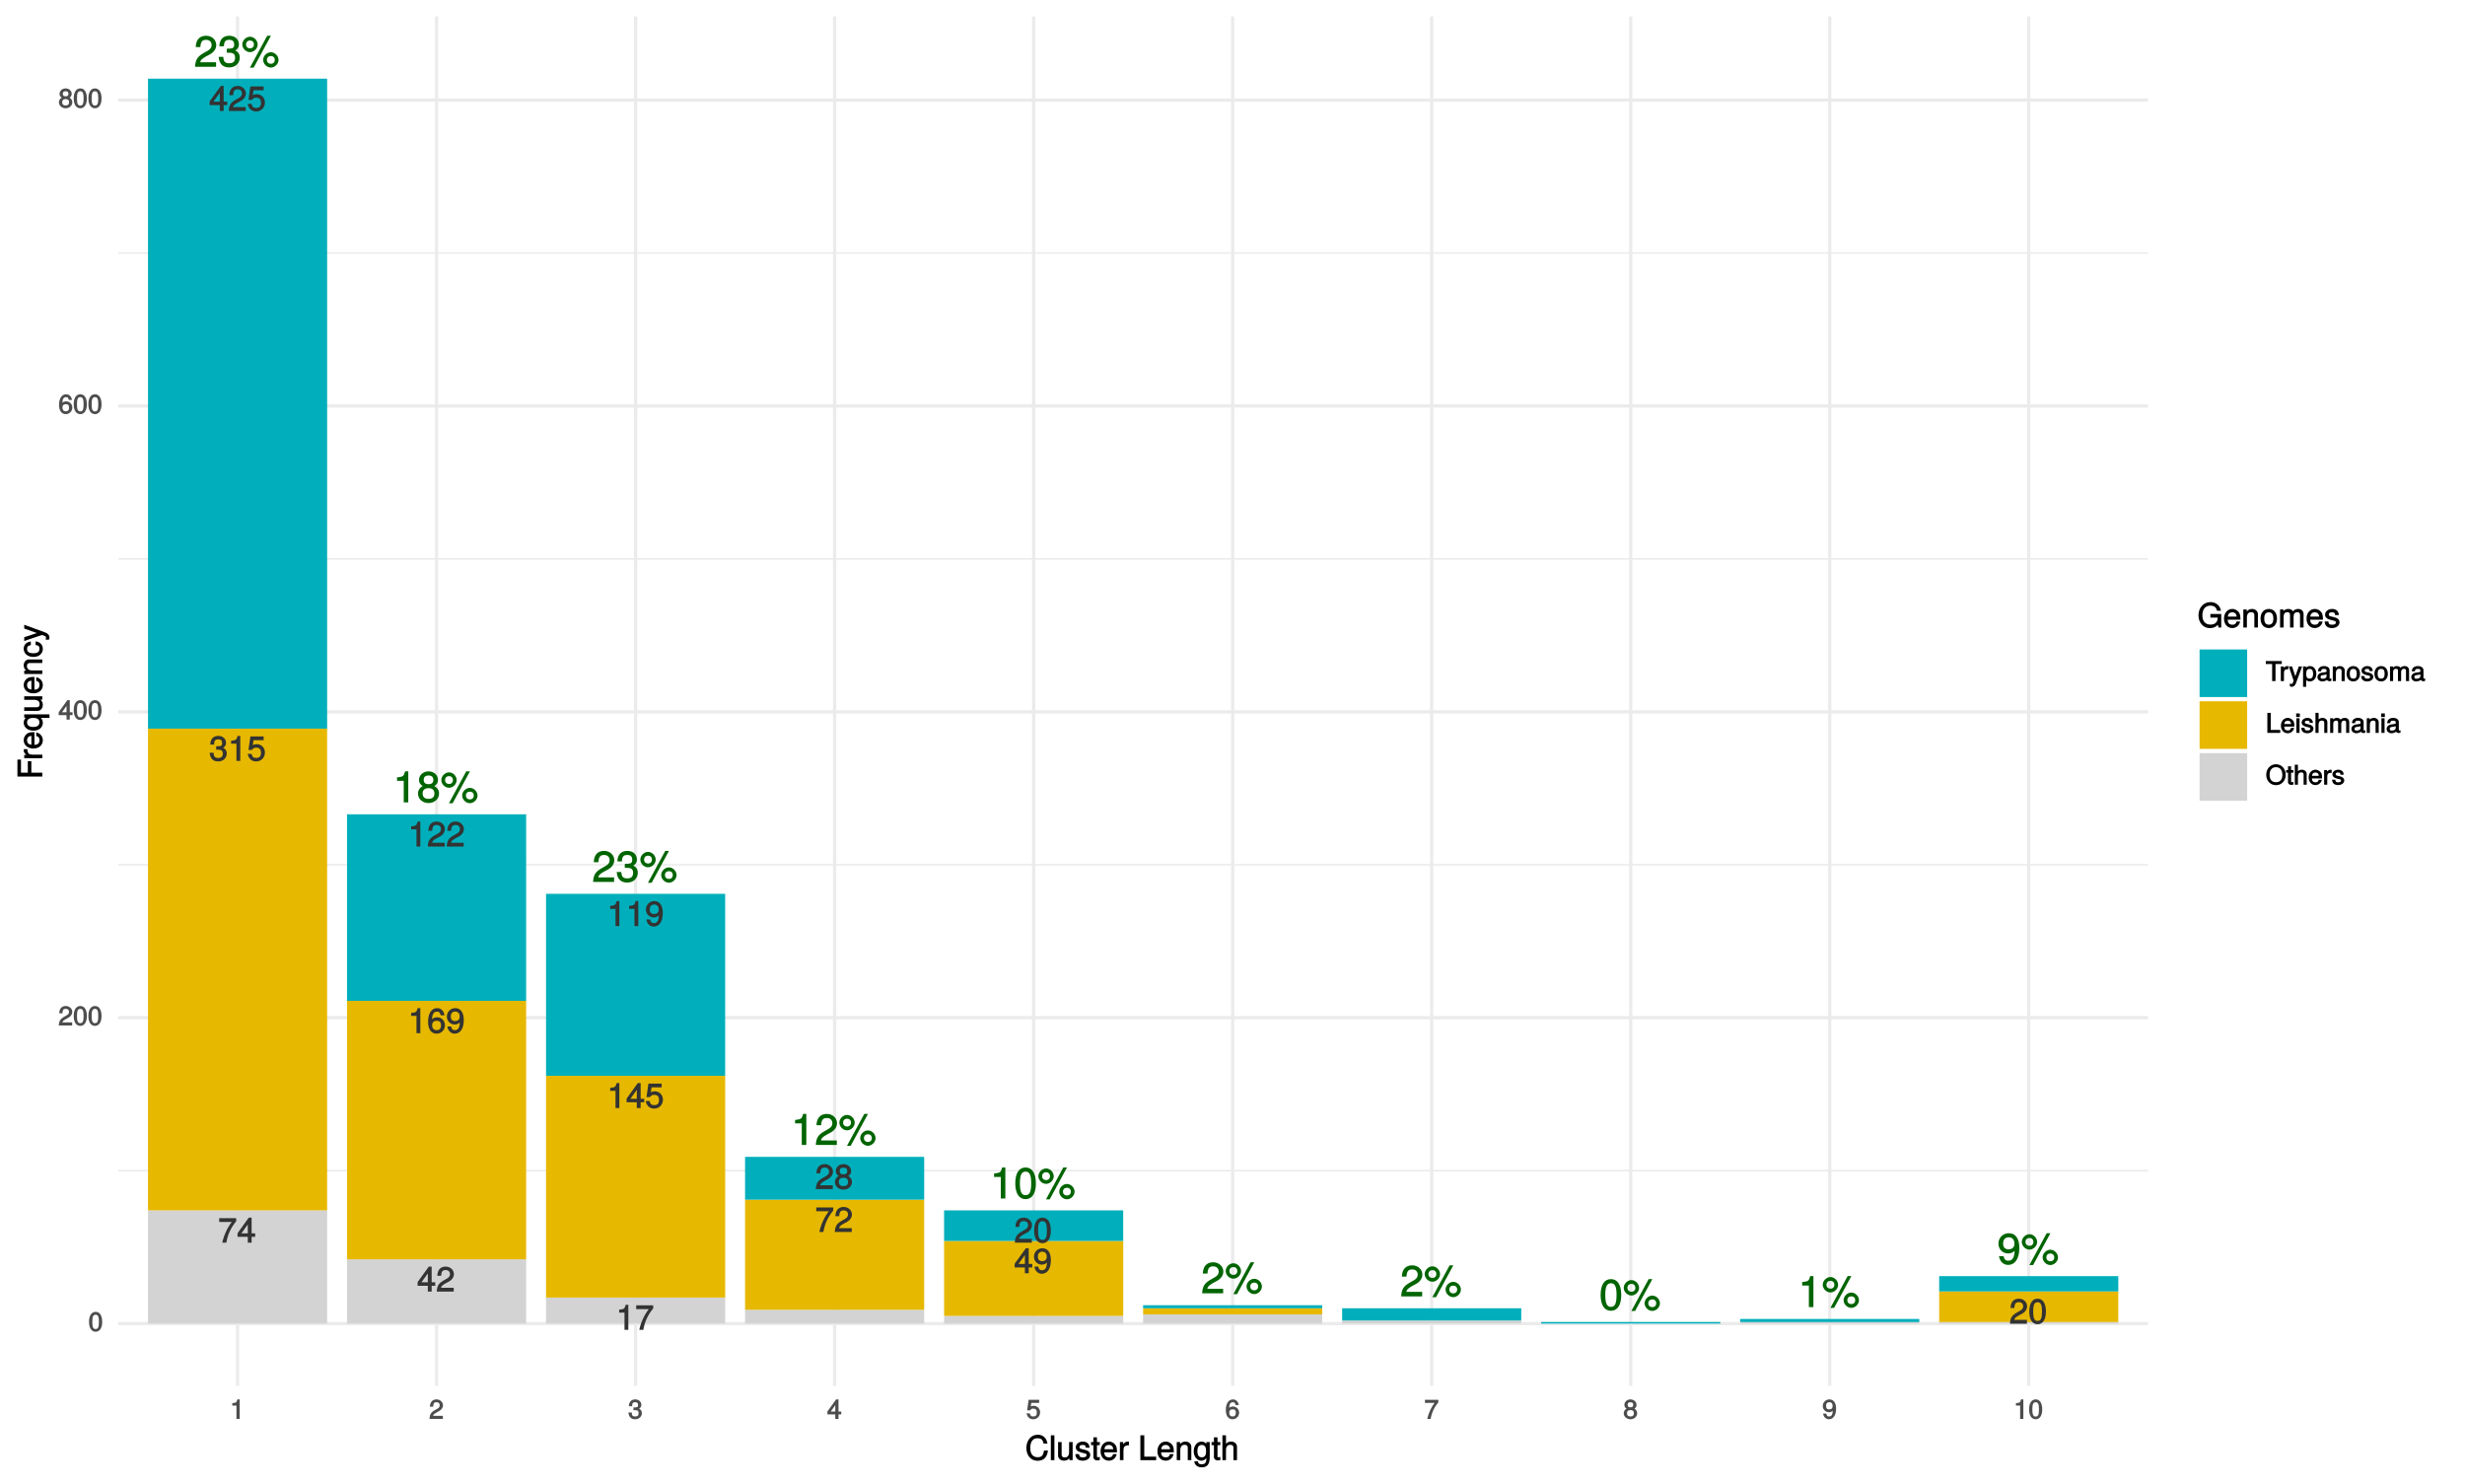 <?xml version="1.0" encoding="UTF-8"?>
<svg xmlns="http://www.w3.org/2000/svg" xmlns:xlink="http://www.w3.org/1999/xlink" width="822pt" height="495pt" viewBox="0 0 822 495" version="1.1">
<defs>
<g>
<symbol overflow="visible" id="glyph0-0">
<path style="stroke:none;" d=""/>
</symbol>
<symbol overflow="visible" id="glyph0-1">
<path style="stroke:none;" d="M 6.047 -7.188 L 6.047 -8.172 L 0.375 -8.172 L 0.375 -6.906 L 4.578 -6.906 C 3.172 -5.125 1.984 -2.656 1.391 0 L 2.75 0 C 3.219 -2.734 4.312 -5.078 6.047 -7.141 Z M 6.047 -7.188 "/>
</symbol>
<symbol overflow="visible" id="glyph0-2">
<path style="stroke:none;" d="M 6.047 -2.062 L 6.047 -3.109 L 4.859 -3.109 L 4.859 -8.344 L 3.906 -8.344 L 0.172 -3.172 L 0.172 -1.938 L 3.578 -1.938 L 3.578 0 L 4.859 0 L 4.859 -1.938 L 6.047 -1.938 Z M 3.719 -3.109 L 1.453 -3.109 L 3.812 -6.391 L 3.578 -6.5 L 3.578 -3.109 Z M 3.719 -3.109 "/>
</symbol>
<symbol overflow="visible" id="glyph0-3">
<path style="stroke:none;" d="M 5.891 -2.484 C 5.891 -3.453 5.359 -4.172 4.391 -4.5 L 4.391 -4.219 C 5.141 -4.516 5.656 -5.172 5.656 -5.984 C 5.656 -7.375 4.594 -8.344 3.062 -8.344 C 1.438 -8.344 0.422 -7.312 0.391 -5.453 L 1.672 -5.453 C 1.688 -6.797 2.047 -7.188 3.078 -7.188 C 3.953 -7.188 4.344 -6.797 4.344 -5.953 C 4.344 -5.078 4.125 -4.875 2.359 -4.875 L 2.359 -3.75 L 3.062 -3.75 C 4.156 -3.75 4.578 -3.359 4.578 -2.469 C 4.578 -1.453 4.109 -1 3.062 -1 C 1.969 -1 1.562 -1.406 1.484 -2.719 L 0.203 -2.719 C 0.344 -0.781 1.375 0.172 3.031 0.172 C 4.688 0.172 5.891 -0.953 5.891 -2.484 Z M 5.891 -2.484 "/>
</symbol>
<symbol overflow="visible" id="glyph0-4">
<path style="stroke:none;" d="M 4.078 -0.141 L 4.078 -8.344 L 3.188 -8.344 C 2.781 -6.969 2.703 -6.938 1.016 -6.719 L 1.016 -5.75 L 2.797 -5.75 L 2.797 0 L 4.078 0 Z M 4.078 -0.141 "/>
</symbol>
<symbol overflow="visible" id="glyph0-5">
<path style="stroke:none;" d="M 5.969 -2.812 C 5.969 -4.406 4.781 -5.594 3.234 -5.594 C 2.656 -5.594 2.109 -5.406 1.922 -5.266 L 2.172 -6.906 L 5.547 -6.906 L 5.547 -8.172 L 1.125 -8.172 L 0.484 -3.672 L 1.625 -3.672 C 2.125 -4.266 2.422 -4.422 3.047 -4.422 C 4.125 -4.422 4.656 -3.875 4.656 -2.672 C 4.656 -1.516 4.141 -1 3.047 -1 C 2.172 -1 1.781 -1.297 1.5 -2.359 L 0.219 -2.359 C 0.578 -0.609 1.641 0.172 3.078 0.172 C 4.703 0.172 5.969 -1.109 5.969 -2.812 Z M 5.969 -2.812 "/>
</symbol>
<symbol overflow="visible" id="glyph0-6">
<path style="stroke:none;" d="M 5.953 -5.828 C 5.953 -7.203 4.75 -8.344 3.234 -8.344 C 1.578 -8.344 0.484 -7.359 0.422 -5.266 L 1.688 -5.266 C 1.781 -6.75 2.203 -7.188 3.203 -7.188 C 4.109 -7.188 4.641 -6.672 4.641 -5.812 C 4.641 -5.172 4.312 -4.734 3.594 -4.328 L 2.547 -3.734 C 0.859 -2.781 0.328 -1.906 0.234 0 L 5.891 0 L 5.891 -1.281 L 1.672 -1.281 C 1.75 -1.781 2.062 -2.109 3.062 -2.688 L 4.203 -3.297 C 5.328 -3.906 5.953 -4.844 5.953 -5.828 Z M 5.953 -5.828 "/>
</symbol>
<symbol overflow="visible" id="glyph0-7">
<path style="stroke:none;" d="M 5.969 -2.641 C 5.969 -4.141 4.812 -5.297 3.359 -5.297 C 2.578 -5.297 1.844 -4.953 1.406 -4.359 L 1.656 -4.25 C 1.656 -6.219 2.156 -7.172 3.312 -7.172 C 4.016 -7.172 4.359 -6.875 4.547 -5.953 L 5.828 -5.953 C 5.609 -7.422 4.609 -8.344 3.375 -8.344 C 1.5 -8.344 0.344 -6.625 0.344 -3.812 C 0.344 -1.297 1.359 0.172 3.203 0.172 C 4.734 0.172 5.969 -1.062 5.969 -2.641 Z M 4.656 -2.562 C 4.656 -1.547 4.125 -1 3.203 -1 C 2.281 -1 1.703 -1.578 1.703 -2.609 C 1.703 -3.625 2.25 -4.125 3.234 -4.125 C 4.203 -4.125 4.656 -3.641 4.656 -2.562 Z M 4.656 -2.562 "/>
</symbol>
<symbol overflow="visible" id="glyph0-8">
<path style="stroke:none;" d="M 5.922 -4.359 C 5.922 -6.875 4.906 -8.344 3.078 -8.344 C 1.531 -8.344 0.281 -7.109 0.281 -5.531 C 0.281 -4.031 1.453 -2.875 2.906 -2.875 C 3.672 -2.875 4.328 -3.188 4.844 -3.812 L 4.609 -3.906 C 4.594 -1.938 4.109 -1 2.953 -1 C 2.25 -1 1.906 -1.297 1.703 -2.219 L 0.438 -2.219 C 0.641 -0.75 1.656 0.172 2.891 0.172 C 4.781 0.172 5.922 -1.562 5.922 -4.359 Z M 4.547 -5.547 C 4.547 -4.562 4 -4.047 3.031 -4.047 C 2.062 -4.047 1.594 -4.531 1.594 -5.609 C 1.594 -6.625 2.141 -7.188 3.062 -7.188 C 4 -7.188 4.547 -6.594 4.547 -5.547 Z M 4.547 -5.547 "/>
</symbol>
<symbol overflow="visible" id="glyph0-9">
<path style="stroke:none;" d="M 5.969 -2.406 C 5.969 -3.312 5.375 -4.078 4.719 -4.391 C 5.375 -4.781 5.688 -5.297 5.688 -6.047 C 5.688 -7.312 4.562 -8.344 3.125 -8.344 C 1.703 -8.344 0.562 -7.312 0.562 -6.047 C 0.562 -5.297 0.875 -4.781 1.516 -4.391 C 0.875 -4.078 0.266 -3.312 0.266 -2.422 C 0.266 -0.938 1.531 0.172 3.125 0.172 C 4.719 0.172 5.969 -0.938 5.969 -2.406 Z M 4.375 -6.031 C 4.375 -5.281 3.969 -4.922 3.125 -4.922 C 2.281 -4.922 1.859 -5.281 1.859 -6.047 C 1.859 -6.812 2.281 -7.172 3.125 -7.172 C 3.984 -7.172 4.375 -6.812 4.375 -6.031 Z M 4.656 -2.406 C 4.656 -1.438 4.125 -1 3.109 -1 C 2.125 -1 1.578 -1.453 1.578 -2.406 C 1.578 -3.344 2.125 -3.797 3.125 -3.797 C 4.125 -3.797 4.656 -3.344 4.656 -2.406 Z M 4.656 -2.406 "/>
</symbol>
<symbol overflow="visible" id="glyph0-10">
<path style="stroke:none;" d="M 5.906 -4.016 C 5.906 -6.812 4.875 -8.344 3.125 -8.344 C 1.391 -8.344 0.344 -6.797 0.344 -4.078 C 0.344 -1.359 1.406 0.172 3.125 0.172 C 4.828 0.172 5.906 -1.359 5.906 -4.016 Z M 4.594 -4.109 C 4.594 -1.812 4.219 -0.938 3.109 -0.938 C 2.047 -0.938 1.656 -1.859 1.656 -4.078 C 1.656 -6.281 2.047 -7.172 3.125 -7.172 C 4.203 -7.172 4.594 -6.266 4.594 -4.109 Z M 4.594 -4.109 "/>
</symbol>
<symbol overflow="visible" id="glyph1-0">
<path style="stroke:none;" d=""/>
</symbol>
<symbol overflow="visible" id="glyph1-1">
<path style="stroke:none;" d="M 7.391 -7.25 C 7.391 -8.953 5.938 -10.344 4.031 -10.344 C 1.969 -10.344 0.641 -9.156 0.547 -6.578 L 2.094 -6.578 C 2.188 -8.406 2.766 -8.984 4 -8.984 C 5.141 -8.984 5.844 -8.297 5.844 -7.219 C 5.844 -6.422 5.422 -5.844 4.516 -5.328 L 3.219 -4.594 C 1.109 -3.391 0.453 -2.344 0.328 0 L 7.328 0 L 7.328 -1.5 L 2.047 -1.5 C 2.141 -2.188 2.562 -2.609 3.797 -3.344 L 5.219 -4.109 C 6.625 -4.859 7.391 -6.016 7.391 -7.25 Z M 7.391 -7.25 "/>
</symbol>
<symbol overflow="visible" id="glyph1-2">
<path style="stroke:none;" d="M 7.328 -3.062 C 7.328 -4.281 6.703 -5.141 5.484 -5.547 L 5.484 -5.281 C 6.422 -5.641 7.031 -6.422 7.031 -7.438 C 7.031 -9.172 5.75 -10.344 3.828 -10.344 C 1.797 -10.344 0.562 -9.094 0.516 -6.828 L 2.047 -6.828 C 2.078 -8.453 2.562 -8.984 3.844 -8.984 C 4.953 -8.984 5.469 -8.453 5.469 -7.391 C 5.469 -6.312 5.141 -6.016 3 -6.016 L 3 -4.688 L 3.828 -4.688 C 5.203 -4.688 5.766 -4.172 5.766 -3.047 C 5.766 -1.781 5.141 -1.172 3.828 -1.172 C 2.453 -1.172 1.922 -1.703 1.828 -3.312 L 0.297 -3.312 C 0.469 -0.922 1.719 0.219 3.781 0.219 C 5.859 0.219 7.328 -1.156 7.328 -3.062 Z M 7.328 -3.062 "/>
</symbol>
<symbol overflow="visible" id="glyph1-3">
<path style="stroke:none;" d="M 5.391 -7.406 C 5.391 -8.781 4.188 -10.016 2.828 -10.016 C 1.5 -10.016 0.266 -8.766 0.266 -7.438 C 0.266 -6.094 1.5 -4.875 2.844 -4.875 C 4.172 -4.875 5.391 -6.094 5.391 -7.406 Z M 4.141 -7.422 C 4.141 -6.641 3.625 -6.141 2.844 -6.141 C 2.047 -6.141 1.516 -6.656 1.516 -7.438 C 1.516 -8.234 2.047 -8.75 2.828 -8.75 C 3.641 -8.75 4.141 -8.234 4.141 -7.422 Z M 9.594 -10.344 L 8.578 -10.344 L 2.812 0.281 L 4.047 0.281 L 9.812 -10.344 Z M 12.344 -2.266 C 12.344 -3.625 11.141 -4.844 9.781 -4.844 C 8.453 -4.844 7.219 -3.609 7.219 -2.297 C 7.219 -0.953 8.453 0.266 9.797 0.266 C 11.109 0.266 12.344 -0.953 12.344 -2.266 Z M 11.094 -2.266 C 11.094 -1.5 10.578 -1 9.797 -1 C 9 -1 8.469 -1.5 8.469 -2.297 C 8.469 -3.078 9 -3.578 9.781 -3.578 C 10.594 -3.578 11.094 -3.078 11.094 -2.266 Z M 11.094 -2.266 "/>
</symbol>
<symbol overflow="visible" id="glyph1-4">
<path style="stroke:none;" d="M 5.062 -0.125 L 5.062 -10.344 L 4 -10.344 C 3.531 -8.656 3.391 -8.594 1.312 -8.328 L 1.312 -7.188 L 3.547 -7.188 L 3.547 0 L 5.062 0 Z M 5.062 -0.125 "/>
</symbol>
<symbol overflow="visible" id="glyph1-5">
<path style="stroke:none;" d="M 7.422 -2.969 C 7.422 -4.094 6.719 -5.016 5.828 -5.453 C 6.688 -5.953 7.062 -6.562 7.062 -7.516 C 7.062 -9.094 5.703 -10.344 3.906 -10.344 C 2.141 -10.344 0.734 -9.094 0.734 -7.516 C 0.734 -6.578 1.125 -5.969 1.969 -5.453 C 1.094 -5.016 0.391 -4.094 0.391 -2.984 C 0.391 -1.141 1.922 0.219 3.906 0.219 C 5.906 0.219 7.422 -1.141 7.422 -2.969 Z M 5.516 -7.5 C 5.516 -6.562 4.969 -6.078 3.906 -6.078 C 2.859 -6.078 2.297 -6.562 2.297 -7.5 C 2.297 -8.469 2.859 -8.969 3.906 -8.969 C 4.984 -8.969 5.516 -8.469 5.516 -7.5 Z M 5.875 -2.953 C 5.875 -1.766 5.156 -1.172 3.875 -1.172 C 2.656 -1.172 1.938 -1.781 1.938 -2.953 C 1.938 -4.141 2.656 -4.75 3.906 -4.75 C 5.156 -4.75 5.875 -4.141 5.875 -2.953 Z M 5.875 -2.953 "/>
</symbol>
<symbol overflow="visible" id="glyph1-6">
<path style="stroke:none;" d="M 7.344 -4.984 C 7.344 -8.469 6.094 -10.344 3.906 -10.344 C 1.734 -10.344 0.469 -8.453 0.469 -5.062 C 0.469 -1.656 1.75 0.219 3.906 0.219 C 6.047 0.219 7.344 -1.656 7.344 -4.984 Z M 5.781 -5.094 C 5.781 -2.234 5.281 -1.094 3.875 -1.094 C 2.562 -1.094 2.016 -2.297 2.016 -5.047 C 2.016 -7.812 2.562 -8.969 3.906 -8.969 C 5.266 -8.969 5.781 -7.797 5.781 -5.094 Z M 5.781 -5.094 "/>
</symbol>
<symbol overflow="visible" id="glyph1-7">
<path style="stroke:none;" d="M 7.359 -5.406 C 7.359 -8.562 6.141 -10.344 3.844 -10.344 C 1.922 -10.344 0.391 -8.844 0.391 -6.875 C 0.391 -4.984 1.812 -3.594 3.641 -3.594 C 4.594 -3.594 5.375 -3.969 6.031 -4.75 L 5.797 -4.844 C 5.781 -2.391 5.141 -1.172 3.703 -1.172 C 2.812 -1.172 2.328 -1.578 2.109 -2.688 L 0.578 -2.688 C 0.859 -0.891 2.078 0.219 3.609 0.219 C 5.969 0.219 7.359 -1.922 7.359 -5.406 Z M 5.734 -6.891 C 5.734 -5.656 5 -4.984 3.781 -4.984 C 2.578 -4.984 1.953 -5.609 1.953 -6.969 C 1.953 -8.25 2.672 -8.984 3.828 -8.984 C 4.984 -8.984 5.734 -8.203 5.734 -6.891 Z M 5.734 -6.891 "/>
</symbol>
<symbol overflow="visible" id="glyph2-0">
<path style="stroke:none;" d=""/>
</symbol>
<symbol overflow="visible" id="glyph2-1">
<path style="stroke:none;" d="M 4.609 -3.125 C 4.609 -5.297 3.781 -6.5 2.422 -6.5 C 1.078 -6.5 0.219 -5.281 0.219 -3.188 C 0.219 -1.078 1.078 0.125 2.422 0.125 C 3.734 0.125 4.609 -1.078 4.609 -3.125 Z M 3.516 -3.203 C 3.516 -1.438 3.266 -0.781 2.406 -0.781 C 1.578 -0.781 1.312 -1.469 1.312 -3.172 C 1.312 -4.875 1.578 -5.547 2.422 -5.547 C 3.25 -5.547 3.516 -4.875 3.516 -3.203 Z M 3.516 -3.203 "/>
</symbol>
<symbol overflow="visible" id="glyph2-2">
<path style="stroke:none;" d="M 4.641 -4.547 C 4.641 -5.594 3.672 -6.5 2.5 -6.5 C 1.219 -6.5 0.328 -5.719 0.281 -4.078 L 1.359 -4.078 C 1.422 -5.25 1.703 -5.562 2.469 -5.562 C 3.172 -5.562 3.547 -5.188 3.547 -4.516 C 3.547 -4.031 3.297 -3.703 2.75 -3.391 L 1.938 -2.922 C 0.641 -2.188 0.219 -1.5 0.125 0 L 4.594 0 L 4.594 -1.031 L 1.344 -1.031 C 1.406 -1.406 1.641 -1.641 2.406 -2.078 L 3.281 -2.562 C 4.156 -3.031 4.641 -3.781 4.641 -4.547 Z M 4.641 -4.547 "/>
</symbol>
<symbol overflow="visible" id="glyph2-3">
<path style="stroke:none;" d="M 4.719 -1.625 L 4.719 -2.453 L 3.797 -2.453 L 3.797 -6.5 L 3 -6.5 L 0.094 -2.469 L 0.094 -1.5 L 2.719 -1.5 L 2.719 0 L 3.797 0 L 3.797 -1.5 L 4.719 -1.5 Z M 2.875 -2.453 L 1.203 -2.453 L 2.984 -4.953 L 2.719 -5.047 L 2.719 -2.453 Z M 2.875 -2.453 "/>
</symbol>
<symbol overflow="visible" id="glyph2-4">
<path style="stroke:none;" d="M 4.656 -2.062 C 4.656 -3.234 3.719 -4.141 2.609 -4.141 C 1.984 -4.141 1.391 -3.875 1.062 -3.406 L 1.312 -3.312 C 1.328 -4.844 1.672 -5.547 2.562 -5.547 C 3.109 -5.547 3.328 -5.344 3.469 -4.609 L 4.547 -4.609 C 4.375 -5.766 3.562 -6.5 2.609 -6.5 C 1.156 -6.5 0.219 -5.141 0.219 -2.969 C 0.219 -1.031 1.047 0.125 2.469 0.125 C 3.656 0.125 4.656 -0.844 4.656 -2.062 Z M 3.562 -2 C 3.562 -1.219 3.188 -0.812 2.484 -0.812 C 1.766 -0.812 1.359 -1.25 1.359 -2.047 C 1.359 -2.828 1.734 -3.188 2.5 -3.188 C 3.25 -3.188 3.562 -2.844 3.562 -2 Z M 3.562 -2 "/>
</symbol>
<symbol overflow="visible" id="glyph2-5">
<path style="stroke:none;" d="M 4.656 -1.891 C 4.656 -2.594 4.156 -3.203 3.719 -3.422 C 4.188 -3.703 4.438 -4.109 4.438 -4.703 C 4.438 -5.688 3.531 -6.5 2.422 -6.5 C 1.312 -6.5 0.391 -5.688 0.391 -4.703 C 0.391 -4.125 0.641 -3.719 1.125 -3.422 C 0.672 -3.203 0.172 -2.594 0.172 -1.906 C 0.172 -0.75 1.188 0.125 2.422 0.125 C 3.656 0.125 4.656 -0.75 4.656 -1.891 Z M 3.344 -4.688 C 3.344 -4.109 3.062 -3.859 2.422 -3.859 C 1.766 -3.859 1.484 -4.109 1.484 -4.703 C 1.484 -5.297 1.766 -5.547 2.422 -5.547 C 3.078 -5.547 3.344 -5.297 3.344 -4.688 Z M 3.562 -1.875 C 3.562 -1.141 3.188 -0.812 2.406 -0.812 C 1.641 -0.812 1.266 -1.156 1.266 -1.875 C 1.266 -2.609 1.641 -2.938 2.422 -2.938 C 3.188 -2.938 3.562 -2.609 3.562 -1.875 Z M 3.562 -1.875 "/>
</symbol>
<symbol overflow="visible" id="glyph2-6">
<path style="stroke:none;" d="M 3.203 -0.125 L 3.203 -6.5 L 2.422 -6.5 C 2.109 -5.406 2.094 -5.406 0.734 -5.25 L 0.734 -4.438 L 2.125 -4.438 L 2.125 0 L 3.203 0 Z M 3.203 -0.125 "/>
</symbol>
<symbol overflow="visible" id="glyph2-7">
<path style="stroke:none;" d="M 4.594 -1.938 C 4.594 -2.703 4.141 -3.266 3.391 -3.531 L 3.391 -3.266 C 3.969 -3.5 4.422 -4.031 4.422 -4.656 C 4.422 -5.734 3.547 -6.5 2.359 -6.5 C 1.109 -6.5 0.281 -5.688 0.25 -4.219 L 1.344 -4.219 C 1.359 -5.281 1.578 -5.562 2.375 -5.562 C 3.062 -5.562 3.312 -5.281 3.312 -4.625 C 3.312 -3.953 3.188 -3.812 1.781 -3.812 L 1.781 -2.906 L 2.359 -2.906 C 3.219 -2.906 3.5 -2.625 3.5 -1.938 C 3.5 -1.156 3.172 -0.812 2.359 -0.812 C 1.516 -0.812 1.266 -1.109 1.203 -2.141 L 0.109 -2.141 C 0.219 -0.625 1.062 0.125 2.344 0.125 C 3.625 0.125 4.594 -0.766 4.594 -1.938 Z M 4.594 -1.938 "/>
</symbol>
<symbol overflow="visible" id="glyph2-8">
<path style="stroke:none;" d="M 4.656 -2.203 C 4.656 -3.438 3.688 -4.375 2.5 -4.375 C 2.062 -4.375 1.594 -4.219 1.547 -4.188 L 1.719 -5.344 L 4.344 -5.344 L 4.344 -6.375 L 0.828 -6.375 L 0.328 -2.844 L 1.281 -2.844 C 1.688 -3.312 1.875 -3.422 2.359 -3.422 C 3.188 -3.422 3.562 -3.016 3.562 -2.094 C 3.562 -1.203 3.203 -0.812 2.359 -0.812 C 1.688 -0.812 1.422 -1.031 1.203 -1.859 L 0.125 -1.859 C 0.406 -0.5 1.266 0.125 2.375 0.125 C 3.641 0.125 4.656 -0.875 4.656 -2.203 Z M 4.656 -2.203 "/>
</symbol>
<symbol overflow="visible" id="glyph2-9">
<path style="stroke:none;" d="M 4.719 -5.594 L 4.719 -6.375 L 0.25 -6.375 L 0.25 -5.344 L 3.469 -5.344 C 2.422 -4 1.5 -2.078 1.016 0 L 2.156 0 C 2.531 -2.141 3.375 -3.938 4.719 -5.547 Z M 4.719 -5.594 "/>
</symbol>
<symbol overflow="visible" id="glyph2-10">
<path style="stroke:none;" d="M 4.625 -3.391 C 4.625 -5.344 3.797 -6.5 2.375 -6.5 C 1.188 -6.5 0.172 -5.531 0.172 -4.297 C 0.172 -3.141 1.125 -2.219 2.25 -2.219 C 2.844 -2.219 3.375 -2.469 3.781 -2.953 L 3.516 -3.047 C 3.516 -1.531 3.172 -0.812 2.281 -0.812 C 1.734 -0.812 1.516 -1.031 1.359 -1.766 L 0.297 -1.766 C 0.453 -0.609 1.281 0.125 2.234 0.125 C 3.688 0.125 4.625 -1.234 4.625 -3.391 Z M 3.469 -4.312 C 3.469 -3.547 3.094 -3.172 2.344 -3.172 C 1.594 -3.172 1.281 -3.531 1.281 -4.359 C 1.281 -5.156 1.656 -5.562 2.359 -5.562 C 3.094 -5.562 3.469 -5.125 3.469 -4.312 Z M 3.469 -4.312 "/>
</symbol>
<symbol overflow="visible" id="glyph2-11">
<path style="stroke:none;" d="M 5.359 -5.828 L 5.359 -6.672 L 0.031 -6.672 L 0.031 -5.688 L 2.141 -5.688 L 2.141 0 L 3.266 0 L 3.266 -5.688 L 5.359 -5.688 Z M 5.359 -5.828 "/>
</symbol>
<symbol overflow="visible" id="glyph2-12">
<path style="stroke:none;" d="M 2.969 -4.094 L 2.969 -4.969 C 2.703 -5 2.641 -5 2.547 -5 C 2.062 -5 1.594 -4.688 1.172 -4 L 1.438 -3.906 L 1.438 -4.875 L 0.453 -4.875 L 0.453 0 L 1.5 0 L 1.5 -2.531 C 1.5 -3.562 1.688 -3.953 2.969 -3.969 Z M 2.969 -4.094 "/>
</symbol>
<symbol overflow="visible" id="glyph2-13">
<path style="stroke:none;" d="M 4.203 -4.875 L 3.297 -4.875 L 1.984 -1.156 L 2.281 -1.156 L 1.062 -4.875 L -0.031 -4.875 L 1.578 -0.109 L 1.297 0.609 C 1.172 0.938 1.172 0.938 0.859 0.938 C 0.75 0.938 0.641 0.922 0.312 0.844 L 0.312 1.734 C 0.516 1.844 0.781 1.922 0.969 1.922 C 1.484 1.922 2.062 1.5 2.312 0.828 L 4.406 -4.875 Z M 4.203 -4.875 "/>
</symbol>
<symbol overflow="visible" id="glyph2-14">
<path style="stroke:none;" d="M 4.75 -2.391 C 4.75 -3.938 3.844 -5 2.625 -5 C 2 -5 1.375 -4.688 1.031 -4.141 L 1.297 -4.047 L 1.297 -4.875 L 0.328 -4.875 L 0.328 1.922 L 1.359 1.922 L 1.359 -0.688 L 1.094 -0.594 C 1.484 -0.109 2.031 0.125 2.625 0.125 C 3.812 0.125 4.75 -0.922 4.75 -2.391 Z M 3.672 -2.406 C 3.672 -1.359 3.297 -0.812 2.5 -0.812 C 1.719 -0.812 1.359 -1.312 1.359 -2.406 C 1.359 -3.484 1.719 -4.062 2.5 -4.062 C 3.312 -4.062 3.672 -3.516 3.672 -2.406 Z M 3.672 -2.406 "/>
</symbol>
<symbol overflow="visible" id="glyph2-15">
<path style="stroke:none;" d="M 4.859 -0.156 L 4.859 -0.875 C 4.625 -0.812 4.594 -0.812 4.547 -0.812 C 4.297 -0.812 4.297 -0.812 4.297 -1.047 L 4.297 -3.609 C 4.297 -4.438 3.547 -5 2.422 -5 C 1.297 -5 0.453 -4.438 0.406 -3.25 L 1.438 -3.25 C 1.516 -3.938 1.703 -4.062 2.391 -4.062 C 3.047 -4.062 3.266 -3.953 3.266 -3.516 L 3.266 -3.312 C 3.266 -3.016 3.234 -3.016 2.656 -2.938 C 1.625 -2.812 1.453 -2.766 1.172 -2.656 C 0.641 -2.438 0.219 -1.891 0.219 -1.328 C 0.219 -0.5 0.953 0.125 1.875 0.125 C 2.469 0.125 3.156 -0.156 3.359 -0.375 C 3.375 -0.328 3.844 0.062 4.203 0.062 C 4.359 0.062 4.469 0.047 4.859 -0.047 Z M 3.266 -1.719 C 3.266 -1.062 2.75 -0.781 2.047 -0.781 C 1.469 -0.781 1.281 -0.844 1.281 -1.344 C 1.281 -1.828 1.453 -1.906 2.25 -2.016 C 3.016 -2.125 3.172 -2.156 3.266 -2.203 Z M 3.266 -1.719 "/>
</symbol>
<symbol overflow="visible" id="glyph2-16">
<path style="stroke:none;" d="M 4.438 -0.125 L 4.438 -3.609 C 4.438 -4.375 3.719 -5 2.828 -5 C 2.141 -5 1.578 -4.703 1.172 -4.062 L 1.438 -3.969 L 1.438 -4.875 L 0.453 -4.875 L 0.453 0 L 1.5 0 L 1.5 -2.672 C 1.5 -3.609 1.859 -4.094 2.609 -4.094 C 3.188 -4.094 3.391 -3.875 3.391 -3.328 L 3.391 0 L 4.438 0 Z M 4.438 -0.125 "/>
</symbol>
<symbol overflow="visible" id="glyph2-17">
<path style="stroke:none;" d="M 4.641 -2.406 C 4.641 -4 3.719 -5 2.391 -5 C 1.094 -5 0.156 -3.984 0.156 -2.438 C 0.156 -0.891 1.094 0.125 2.406 0.125 C 3.688 0.125 4.641 -0.891 4.641 -2.406 Z M 3.562 -2.406 C 3.562 -1.328 3.203 -0.812 2.406 -0.812 C 1.578 -0.812 1.234 -1.312 1.234 -2.438 C 1.234 -3.547 1.578 -4.062 2.406 -4.062 C 3.234 -4.062 3.562 -3.547 3.562 -2.406 Z M 3.562 -2.406 "/>
</symbol>
<symbol overflow="visible" id="glyph2-18">
<path style="stroke:none;" d="M 4.188 -1.422 C 4.188 -2.109 3.656 -2.594 2.734 -2.812 L 2.031 -2.969 C 1.438 -3.109 1.328 -3.172 1.328 -3.5 C 1.328 -3.922 1.562 -4.062 2.156 -4.062 C 2.75 -4.062 2.906 -3.938 2.922 -3.328 L 4 -3.328 C 4 -4.359 3.25 -5 2.188 -5 C 1.109 -5 0.25 -4.312 0.25 -3.469 C 0.25 -2.75 0.781 -2.266 1.875 -2 L 2.562 -1.844 C 3.062 -1.719 3.109 -1.703 3.109 -1.359 C 3.109 -0.938 2.844 -0.812 2.203 -0.812 C 1.547 -0.812 1.312 -0.828 1.203 -1.672 L 0.125 -1.672 C 0.172 -0.469 0.938 0.125 2.141 0.125 C 3.297 0.125 4.188 -0.531 4.188 -1.422 Z M 4.188 -1.422 "/>
</symbol>
<symbol overflow="visible" id="glyph2-19">
<path style="stroke:none;" d="M 6.828 -0.125 L 6.828 -3.594 C 6.828 -4.422 6.234 -5 5.359 -5 C 4.75 -5 4.266 -4.781 3.969 -4.422 C 3.781 -4.766 3.312 -5 2.703 -5 C 2.094 -5 1.578 -4.734 1.172 -4.188 L 1.438 -4.094 L 1.438 -4.875 L 0.469 -4.875 L 0.469 0 L 1.5 0 L 1.5 -3.031 C 1.5 -3.688 1.844 -4.094 2.438 -4.094 C 2.984 -4.094 3.125 -3.891 3.125 -3.312 L 3.125 0 L 4.172 0 L 4.172 -3.031 C 4.172 -3.688 4.516 -4.094 5.109 -4.094 C 5.641 -4.094 5.797 -3.891 5.797 -3.312 L 5.797 0 L 6.828 0 Z M 6.828 -0.125 "/>
</symbol>
<symbol overflow="visible" id="glyph2-20">
<path style="stroke:none;" d="M 4.844 -0.125 L 4.844 -0.984 L 1.672 -0.984 L 1.672 -6.672 L 0.547 -6.672 L 0.547 0 L 4.844 0 Z M 4.844 -0.125 "/>
</symbol>
<symbol overflow="visible" id="glyph2-21">
<path style="stroke:none;" d="M 4.656 -2.219 C 4.656 -2.891 4.609 -3.312 4.484 -3.656 C 4.172 -4.422 3.328 -5 2.469 -5 C 1.172 -5 0.188 -3.922 0.188 -2.406 C 0.188 -0.891 1.156 0.125 2.453 0.125 C 3.5 0.125 4.375 -0.594 4.594 -1.656 L 3.562 -1.656 C 3.312 -0.922 3.062 -0.812 2.469 -0.812 C 1.703 -0.812 1.281 -1.172 1.266 -2.094 L 4.656 -2.094 Z M 3.828 -2.781 C 3.828 -2.781 3.609 -2.938 3.641 -2.953 L 1.297 -2.953 C 1.344 -3.641 1.719 -4.062 2.453 -4.062 C 3.172 -4.062 3.578 -3.594 3.578 -2.875 Z M 3.828 -2.781 "/>
</symbol>
<symbol overflow="visible" id="glyph2-22">
<path style="stroke:none;" d="M 1.5 -0.125 L 1.5 -4.875 L 0.453 -4.875 L 0.453 0 L 1.5 0 Z M 1.594 -5.438 L 1.594 -6.484 L 0.375 -6.484 L 0.375 -5.297 L 1.594 -5.297 Z M 1.594 -5.438 "/>
</symbol>
<symbol overflow="visible" id="glyph2-23">
<path style="stroke:none;" d="M 4.422 -0.125 L 4.422 -3.609 C 4.422 -4.391 3.719 -5 2.828 -5 C 2.172 -5 1.656 -4.766 1.234 -4.203 L 1.5 -4.109 L 1.5 -6.672 L 0.453 -6.672 L 0.453 0 L 1.5 0 L 1.5 -2.672 C 1.5 -3.609 1.844 -4.094 2.594 -4.094 C 3.109 -4.094 3.391 -3.938 3.391 -3.328 L 3.391 0 L 4.422 0 Z M 4.422 -0.125 "/>
</symbol>
<symbol overflow="visible" id="glyph2-24">
<path style="stroke:none;" d="M 6.672 -3.234 C 6.672 -5.297 5.297 -6.828 3.422 -6.828 C 1.578 -6.828 0.172 -5.297 0.172 -3.297 C 0.172 -1.281 1.578 0.156 3.438 0.156 C 5.312 0.156 6.672 -1.359 6.672 -3.234 Z M 5.547 -3.25 C 5.547 -1.703 4.781 -0.828 3.438 -0.828 C 2.062 -0.828 1.297 -1.703 1.297 -3.297 C 1.297 -4.875 2.062 -5.844 3.422 -5.844 C 4.812 -5.844 5.547 -4.875 5.547 -3.25 Z M 5.547 -3.25 "/>
</symbol>
<symbol overflow="visible" id="glyph2-25">
<path style="stroke:none;" d="M 2.391 -0.125 L 2.391 -0.922 C 2.141 -0.859 2.016 -0.844 1.875 -0.844 C 1.562 -0.844 1.625 -0.797 1.625 -1.125 L 1.625 -4.016 L 2.391 -4.016 L 2.391 -4.875 L 1.625 -4.875 L 1.625 -6.141 L 0.594 -6.141 L 0.594 -4.875 L -0.031 -4.875 L -0.031 -4.016 L 0.594 -4.016 L 0.594 -0.797 C 0.594 -0.328 1.062 0.062 1.641 0.062 C 1.812 0.062 1.984 0.047 2.391 -0.031 Z M 2.391 -0.125 "/>
</symbol>
<symbol overflow="visible" id="glyph3-0">
<path style="stroke:none;" d=""/>
</symbol>
<symbol overflow="visible" id="glyph3-1">
<path style="stroke:none;" d="M 7.453 -3.203 L 6.266 -3.203 C 6 -1.547 5.516 -0.984 4.156 -0.984 C 2.562 -0.984 1.688 -2.062 1.688 -4.062 C 1.688 -6.109 2.516 -7.312 4.062 -7.312 C 5.328 -7.312 5.844 -6.891 6.125 -5.531 L 7.438 -5.531 C 7.094 -7.422 5.953 -8.484 4.188 -8.484 C 1.766 -8.484 0.391 -6.391 0.391 -4.047 C 0.391 -1.703 1.797 0.203 4.141 0.203 C 6.109 0.203 7.344 -0.969 7.594 -3.203 Z M 7.453 -3.203 "/>
</symbol>
<symbol overflow="visible" id="glyph3-2">
<path style="stroke:none;" d="M 1.797 -0.125 L 1.797 -8.297 L 0.609 -8.297 L 0.609 0 L 1.797 0 Z M 1.797 -0.125 "/>
</symbol>
<symbol overflow="visible" id="glyph3-3">
<path style="stroke:none;" d="M 5.438 -0.125 L 5.438 -6.031 L 4.25 -6.031 L 4.25 -2.719 C 4.25 -1.547 3.766 -0.906 2.812 -0.906 C 2.094 -0.906 1.766 -1.203 1.766 -1.906 L 1.766 -6.031 L 0.578 -6.031 L 0.578 -1.547 C 0.578 -0.578 1.438 0.172 2.547 0.172 C 3.406 0.172 4.031 -0.172 4.562 -0.922 L 4.328 -1.016 L 4.328 0 L 5.438 0 Z M 5.438 -0.125 "/>
</symbol>
<symbol overflow="visible" id="glyph3-4">
<path style="stroke:none;" d="M 5.188 -1.75 C 5.188 -2.609 4.562 -3.172 3.422 -3.453 L 2.547 -3.656 C 1.797 -3.844 1.609 -3.938 1.609 -4.344 C 1.609 -4.875 1.953 -5.078 2.688 -5.078 C 3.438 -5.078 3.688 -4.891 3.703 -4.156 L 4.953 -4.156 C 4.938 -5.422 4.062 -6.203 2.734 -6.203 C 1.391 -6.203 0.375 -5.375 0.375 -4.297 C 0.375 -3.406 0.984 -2.844 2.344 -2.516 L 3.203 -2.297 C 3.844 -2.141 3.953 -2.094 3.953 -1.672 C 3.953 -1.141 3.547 -0.953 2.75 -0.953 C 1.922 -0.953 1.594 -1.016 1.453 -2.031 L 0.234 -2.031 C 0.281 -0.562 1.172 0.172 2.672 0.172 C 4.125 0.172 5.188 -0.641 5.188 -1.75 Z M 5.188 -1.75 "/>
</symbol>
<symbol overflow="visible" id="glyph3-5">
<path style="stroke:none;" d="M 2.922 -0.125 L 2.922 -1.078 C 2.672 -1.016 2.531 -1 2.359 -1 C 1.953 -1 1.984 -0.969 1.984 -1.375 L 1.984 -5.016 L 2.922 -5.016 L 2.922 -6.031 L 1.984 -6.031 L 1.984 -7.625 L 0.797 -7.625 L 0.797 -6.031 L 0.016 -6.031 L 0.016 -5.016 L 0.797 -5.016 L 0.797 -0.969 C 0.797 -0.391 1.328 0.078 2.047 0.078 C 2.266 0.078 2.484 0.062 2.922 -0.016 Z M 2.922 -0.125 "/>
</symbol>
<symbol overflow="visible" id="glyph3-6">
<path style="stroke:none;" d="M 5.781 -2.75 C 5.781 -3.594 5.703 -4.109 5.547 -4.547 C 5.172 -5.484 4.156 -6.203 3.078 -6.203 C 1.469 -6.203 0.297 -4.875 0.297 -2.984 C 0.297 -1.094 1.438 0.172 3.062 0.172 C 4.375 0.172 5.422 -0.719 5.672 -2.031 L 4.5 -2.031 C 4.203 -1.125 3.828 -0.953 3.094 -0.953 C 2.141 -0.953 1.547 -1.438 1.531 -2.625 L 5.781 -2.625 Z M 4.75 -3.469 C 4.75 -3.469 4.562 -3.625 4.578 -3.641 L 1.562 -3.641 C 1.625 -4.516 2.141 -5.078 3.062 -5.078 C 3.969 -5.078 4.516 -4.469 4.516 -3.562 Z M 4.75 -3.469 "/>
</symbol>
<symbol overflow="visible" id="glyph3-7">
<path style="stroke:none;" d="M 3.656 -5.094 L 3.656 -6.156 C 3.375 -6.188 3.297 -6.203 3.172 -6.203 C 2.578 -6.203 2.031 -5.812 1.5 -4.953 L 1.734 -4.844 L 1.734 -6.031 L 0.625 -6.031 L 0.625 0 L 1.812 0 L 1.812 -3.125 C 1.812 -4.422 2.109 -4.938 3.656 -4.969 Z M 3.656 -5.094 "/>
</symbol>
<symbol overflow="visible" id="glyph3-8">
<path style="stroke:none;" d=""/>
</symbol>
<symbol overflow="visible" id="glyph3-9">
<path style="stroke:none;" d="M 6 -0.125 L 6 -1.172 L 2.031 -1.172 L 2.031 -8.297 L 0.734 -8.297 L 0.734 0 L 6 0 Z M 6 -0.125 "/>
</symbol>
<symbol overflow="visible" id="glyph3-10">
<path style="stroke:none;" d="M 5.484 -0.125 L 5.484 -4.484 C 5.484 -5.438 4.641 -6.203 3.531 -6.203 C 2.672 -6.203 2.031 -5.828 1.516 -5.031 L 1.75 -4.922 L 1.75 -6.031 L 0.625 -6.031 L 0.625 0 L 1.812 0 L 1.812 -3.312 C 1.812 -4.484 2.328 -5.125 3.25 -5.125 C 3.984 -5.125 4.297 -4.812 4.297 -4.125 L 4.297 0 L 5.484 0 Z M 5.484 -0.125 "/>
</symbol>
<symbol overflow="visible" id="glyph3-11">
<path style="stroke:none;" d="M 5.516 -1.078 L 5.516 -6.031 L 4.391 -6.031 L 4.391 -5.062 L 4.625 -5.156 C 4.156 -5.844 3.516 -6.203 2.766 -6.203 C 1.312 -6.203 0.172 -4.828 0.172 -2.953 C 0.172 -1.141 1.344 0.172 2.688 0.172 C 3.422 0.172 4.016 -0.172 4.625 -0.906 L 4.391 -1 L 4.391 -0.609 C 4.391 0.906 3.906 1.359 2.844 1.359 C 2.109 1.359 1.688 1.234 1.547 0.391 L 0.359 0.391 C 0.469 1.609 1.453 2.391 2.812 2.391 C 4.609 2.391 5.516 1.469 5.516 -1.078 Z M 4.297 -2.984 C 4.297 -1.609 3.844 -0.953 2.875 -0.953 C 1.875 -0.953 1.406 -1.609 1.406 -3.016 C 1.406 -4.406 1.891 -5.078 2.875 -5.078 C 3.859 -5.078 4.297 -4.375 4.297 -2.984 Z M 4.297 -2.984 "/>
</symbol>
<symbol overflow="visible" id="glyph3-12">
<path style="stroke:none;" d="M 5.484 -0.125 L 5.484 -4.484 C 5.484 -5.453 4.656 -6.203 3.531 -6.203 C 2.719 -6.203 2.125 -5.906 1.578 -5.203 L 1.812 -5.109 L 1.812 -8.297 L 0.625 -8.297 L 0.625 0 L 1.812 0 L 1.812 -3.312 C 1.812 -4.484 2.297 -5.125 3.25 -5.125 C 3.891 -5.125 4.297 -4.891 4.297 -4.125 L 4.297 0 L 5.484 0 Z M 5.484 -0.125 "/>
</symbol>
<symbol overflow="visible" id="glyph3-13">
<path style="stroke:none;" d="M 7.938 -0.125 L 7.938 -4.516 L 4.312 -4.516 L 4.312 -3.328 L 6.75 -3.328 L 6.75 -3.25 C 6.75 -1.812 5.844 -0.984 4.375 -0.984 C 2.562 -0.984 1.641 -2.156 1.641 -4.109 C 1.641 -6.078 2.625 -7.312 4.328 -7.312 C 5.547 -7.312 6.281 -6.75 6.531 -5.594 L 7.844 -5.594 C 7.531 -7.344 6.172 -8.484 4.328 -8.484 C 1.875 -8.484 0.344 -6.453 0.344 -4.062 C 0.344 -1.594 1.984 0.203 4.156 0.203 C 5.25 0.203 6.203 -0.219 6.812 -0.906 L 7.047 0 L 7.938 0 Z M 7.938 -0.125 "/>
</symbol>
<symbol overflow="visible" id="glyph3-14">
<path style="stroke:none;" d="M 5.734 -2.969 C 5.734 -4.969 4.656 -6.203 2.984 -6.203 C 1.375 -6.203 0.25 -4.953 0.25 -3.016 C 0.25 -1.078 1.359 0.172 3 0.172 C 4.625 0.172 5.734 -1.078 5.734 -2.969 Z M 4.516 -2.984 C 4.516 -1.625 4.016 -0.953 3 -0.953 C 1.984 -0.953 1.484 -1.609 1.484 -3.016 C 1.484 -4.406 1.984 -5.078 3 -5.078 C 4.031 -5.078 4.516 -4.406 4.516 -2.984 Z M 4.516 -2.984 "/>
</symbol>
<symbol overflow="visible" id="glyph3-15">
<path style="stroke:none;" d="M 8.484 -0.125 L 8.484 -4.453 C 8.484 -5.484 7.781 -6.203 6.703 -6.203 C 5.938 -6.203 5.375 -5.922 4.953 -5.406 C 4.688 -5.891 4.141 -6.203 3.391 -6.203 C 2.625 -6.203 2.016 -5.875 1.516 -5.188 L 1.75 -5.078 L 1.75 -6.031 L 0.641 -6.031 L 0.641 0 L 1.828 0 L 1.828 -3.75 C 1.828 -4.594 2.297 -5.125 3.047 -5.125 C 3.734 -5.125 3.969 -4.844 3.969 -4.109 L 3.969 0 L 5.156 0 L 5.156 -3.75 C 5.156 -4.594 5.641 -5.125 6.391 -5.125 C 7.062 -5.125 7.297 -4.828 7.297 -4.109 L 7.297 0 L 8.484 0 Z M 8.484 -0.125 "/>
</symbol>
<symbol overflow="visible" id="glyph4-0">
<path style="stroke:none;" d=""/>
</symbol>
<symbol overflow="visible" id="glyph4-1">
<path style="stroke:none;" d="M -7.25 -6.5 L -8.297 -6.5 L -8.297 -0.844 L 0 -0.844 L 0 -2.141 L -3.656 -2.141 L -3.656 -5.969 L -4.828 -5.969 L -4.828 -2.141 L -7.109 -2.141 L -7.109 -6.5 Z M -7.25 -6.5 "/>
</symbol>
<symbol overflow="visible" id="glyph4-2">
<path style="stroke:none;" d="M -5.094 -3.656 L -6.156 -3.656 C -6.188 -3.375 -6.203 -3.297 -6.203 -3.172 C -6.203 -2.578 -5.812 -2.031 -4.953 -1.5 L -4.844 -1.734 L -6.031 -1.734 L -6.031 -0.625 L 0 -0.625 L 0 -1.812 L -3.125 -1.812 C -4.422 -1.812 -4.938 -2.109 -4.969 -3.656 Z M -5.094 -3.656 "/>
</symbol>
<symbol overflow="visible" id="glyph4-3">
<path style="stroke:none;" d="M -2.75 -5.781 C -3.594 -5.781 -4.109 -5.703 -4.547 -5.547 C -5.484 -5.172 -6.203 -4.156 -6.203 -3.078 C -6.203 -1.469 -4.875 -0.297 -2.984 -0.297 C -1.094 -0.297 0.172 -1.438 0.172 -3.062 C 0.172 -4.375 -0.719 -5.422 -2.031 -5.672 L -2.031 -4.5 C -1.125 -4.203 -0.953 -3.828 -0.953 -3.094 C -0.953 -2.141 -1.438 -1.547 -2.625 -1.531 L -2.625 -5.781 Z M -3.469 -4.75 C -3.469 -4.75 -3.625 -4.562 -3.641 -4.578 L -3.641 -1.562 C -4.516 -1.625 -5.078 -2.141 -5.078 -3.062 C -5.078 -3.969 -4.469 -4.516 -3.562 -4.516 Z M -3.469 -4.75 "/>
</symbol>
<symbol overflow="visible" id="glyph4-4">
<path style="stroke:none;" d="M 2.266 -5.578 L -6.031 -5.578 L -6.031 -4.484 L -5.125 -4.484 L -5.219 -4.719 C -5.828 -4.297 -6.203 -3.547 -6.203 -2.797 C -6.203 -1.281 -4.859 -0.141 -2.953 -0.141 C -1.078 -0.141 0.172 -1.234 0.172 -2.75 C 0.172 -3.547 -0.156 -4.188 -0.781 -4.625 L -0.875 -4.391 L 2.391 -4.391 L 2.391 -5.578 Z M -2.984 -4.391 C -1.656 -4.391 -0.969 -3.891 -0.969 -2.922 C -0.969 -1.906 -1.672 -1.375 -3.016 -1.375 C -4.344 -1.375 -5.078 -1.906 -5.078 -2.922 C -5.078 -3.906 -4.328 -4.391 -2.984 -4.391 Z M -2.984 -4.391 "/>
</symbol>
<symbol overflow="visible" id="glyph4-5">
<path style="stroke:none;" d="M -0.125 -5.438 L -6.031 -5.438 L -6.031 -4.25 L -2.719 -4.25 C -1.547 -4.25 -0.906 -3.766 -0.906 -2.812 C -0.906 -2.094 -1.203 -1.766 -1.906 -1.766 L -6.031 -1.766 L -6.031 -0.578 L -1.547 -0.578 C -0.578 -0.578 0.172 -1.438 0.172 -2.547 C 0.172 -3.406 -0.172 -4.031 -0.922 -4.562 L -1.016 -4.328 L 0 -4.328 L 0 -5.438 Z M -0.125 -5.438 "/>
</symbol>
<symbol overflow="visible" id="glyph4-6">
<path style="stroke:none;" d="M -0.125 -5.484 L -4.484 -5.484 C -5.438 -5.484 -6.203 -4.641 -6.203 -3.531 C -6.203 -2.672 -5.828 -2.031 -5.031 -1.516 L -4.922 -1.75 L -6.031 -1.75 L -6.031 -0.625 L 0 -0.625 L 0 -1.812 L -3.312 -1.812 C -4.484 -1.812 -5.125 -2.328 -5.125 -3.25 C -5.125 -3.984 -4.812 -4.297 -4.125 -4.297 L 0 -4.297 L 0 -5.484 Z M -0.125 -5.484 "/>
</symbol>
<symbol overflow="visible" id="glyph4-7">
<path style="stroke:none;" d="M -2.25 -5.25 L -2.25 -4.203 C -1.188 -4.031 -0.953 -3.703 -0.953 -2.922 C -0.953 -1.906 -1.594 -1.438 -2.953 -1.438 C -4.406 -1.438 -5.078 -1.891 -5.078 -2.891 C -5.078 -3.656 -4.766 -4 -3.828 -4.141 L -3.828 -5.328 C -5.375 -5.203 -6.203 -4.188 -6.203 -2.906 C -6.203 -1.359 -4.875 -0.203 -2.953 -0.203 C -1.094 -0.203 0.172 -1.328 0.172 -2.891 C 0.172 -4.266 -0.797 -5.266 -2.25 -5.391 Z M -2.25 -5.25 "/>
</symbol>
<symbol overflow="visible" id="glyph4-8">
<path style="stroke:none;" d="M -6.031 -5.266 L -6.031 -4.172 L -1.406 -2.531 L -1.406 -2.812 L -6.031 -1.281 L -6.031 -0.031 L -0.109 -2.031 L 0.797 -1.672 C 1.203 -1.516 1.219 -1.469 1.219 -1.078 C 1.219 -0.953 1.203 -0.797 1.141 -0.453 L 2.203 -0.453 C 2.328 -0.688 2.391 -0.969 2.391 -1.203 C 2.391 -1.859 1.906 -2.516 1.078 -2.828 L -6.031 -5.438 Z M -6.031 -5.266 "/>
</symbol>
</g>
<clipPath id="clip1">
  <path d="M 39.402 390 L 717 390 L 717 391 L 39.402 391 Z M 39.402 390 "/>
</clipPath>
<clipPath id="clip2">
  <path d="M 39.402 288 L 717 288 L 717 289 L 39.402 289 Z M 39.402 288 "/>
</clipPath>
<clipPath id="clip3">
  <path d="M 39.402 186 L 717 186 L 717 187 L 39.402 187 Z M 39.402 186 "/>
</clipPath>
<clipPath id="clip4">
  <path d="M 39.402 84 L 717 84 L 717 85 L 39.402 85 Z M 39.402 84 "/>
</clipPath>
<clipPath id="clip5">
  <path d="M 39.402 440 L 717 440 L 717 442 L 39.402 442 Z M 39.402 440 "/>
</clipPath>
<clipPath id="clip6">
  <path d="M 39.402 338 L 717 338 L 717 340 L 39.402 340 Z M 39.402 338 "/>
</clipPath>
<clipPath id="clip7">
  <path d="M 39.402 236 L 717 236 L 717 238 L 39.402 238 Z M 39.402 236 "/>
</clipPath>
<clipPath id="clip8">
  <path d="M 39.402 134 L 717 134 L 717 136 L 39.402 136 Z M 39.402 134 "/>
</clipPath>
<clipPath id="clip9">
  <path d="M 39.402 32 L 717 32 L 717 34 L 39.402 34 Z M 39.402 32 "/>
</clipPath>
<clipPath id="clip10">
  <path d="M 78 5.48 L 80 5.48 L 80 463 L 78 463 Z M 78 5.48 "/>
</clipPath>
<clipPath id="clip11">
  <path d="M 145 5.48 L 147 5.48 L 147 463 L 145 463 Z M 145 5.48 "/>
</clipPath>
<clipPath id="clip12">
  <path d="M 211 5.48 L 213 5.48 L 213 463 L 211 463 Z M 211 5.48 "/>
</clipPath>
<clipPath id="clip13">
  <path d="M 277 5.48 L 279 5.48 L 279 463 L 277 463 Z M 277 5.48 "/>
</clipPath>
<clipPath id="clip14">
  <path d="M 344 5.48 L 346 5.48 L 346 463 L 344 463 Z M 344 5.48 "/>
</clipPath>
<clipPath id="clip15">
  <path d="M 410 5.48 L 412 5.48 L 412 463 L 410 463 Z M 410 5.48 "/>
</clipPath>
<clipPath id="clip16">
  <path d="M 476 5.48 L 478 5.48 L 478 463 L 476 463 Z M 476 5.48 "/>
</clipPath>
<clipPath id="clip17">
  <path d="M 543 5.48 L 545 5.48 L 545 463 L 543 463 Z M 543 5.48 "/>
</clipPath>
<clipPath id="clip18">
  <path d="M 609 5.48 L 611 5.48 L 611 463 L 609 463 Z M 609 5.48 "/>
</clipPath>
<clipPath id="clip19">
  <path d="M 675 5.48 L 678 5.48 L 678 463 L 675 463 Z M 675 5.48 "/>
</clipPath>
</defs>
<g id="surface1130">
<rect x="0" y="0" width="822" height="495" style="fill:rgb(100%,100%,100%);fill-opacity:1;stroke:none;"/>
<g clip-path="url(#clip1)" clip-rule="nonzero">
<path style="fill:none;stroke-width:0.533;stroke-linecap:butt;stroke-linejoin:round;stroke:rgb(92.157%,92.157%,92.157%);stroke-opacity:1;stroke-miterlimit:10;" d="M 39.402 390.348 L 716.344 390.348 "/>
</g>
<g clip-path="url(#clip2)" clip-rule="nonzero">
<path style="fill:none;stroke-width:0.533;stroke-linecap:butt;stroke-linejoin:round;stroke:rgb(92.157%,92.157%,92.157%);stroke-opacity:1;stroke-miterlimit:10;" d="M 39.402 288.355 L 716.344 288.355 "/>
</g>
<g clip-path="url(#clip3)" clip-rule="nonzero">
<path style="fill:none;stroke-width:0.533;stroke-linecap:butt;stroke-linejoin:round;stroke:rgb(92.157%,92.157%,92.157%);stroke-opacity:1;stroke-miterlimit:10;" d="M 39.402 186.363 L 716.344 186.363 "/>
</g>
<g clip-path="url(#clip4)" clip-rule="nonzero">
<path style="fill:none;stroke-width:0.533;stroke-linecap:butt;stroke-linejoin:round;stroke:rgb(92.157%,92.157%,92.157%);stroke-opacity:1;stroke-miterlimit:10;" d="M 39.402 84.371 L 716.344 84.371 "/>
</g>
<g clip-path="url(#clip5)" clip-rule="nonzero">
<path style="fill:none;stroke-width:1.067;stroke-linecap:butt;stroke-linejoin:round;stroke:rgb(92.157%,92.157%,92.157%);stroke-opacity:1;stroke-miterlimit:10;" d="M 39.402 441.344 L 716.344 441.344 "/>
</g>
<g clip-path="url(#clip6)" clip-rule="nonzero">
<path style="fill:none;stroke-width:1.067;stroke-linecap:butt;stroke-linejoin:round;stroke:rgb(92.157%,92.157%,92.157%);stroke-opacity:1;stroke-miterlimit:10;" d="M 39.402 339.352 L 716.344 339.352 "/>
</g>
<g clip-path="url(#clip7)" clip-rule="nonzero">
<path style="fill:none;stroke-width:1.067;stroke-linecap:butt;stroke-linejoin:round;stroke:rgb(92.157%,92.157%,92.157%);stroke-opacity:1;stroke-miterlimit:10;" d="M 39.402 237.359 L 716.344 237.359 "/>
</g>
<g clip-path="url(#clip8)" clip-rule="nonzero">
<path style="fill:none;stroke-width:1.067;stroke-linecap:butt;stroke-linejoin:round;stroke:rgb(92.157%,92.157%,92.157%);stroke-opacity:1;stroke-miterlimit:10;" d="M 39.402 135.367 L 716.344 135.367 "/>
</g>
<g clip-path="url(#clip9)" clip-rule="nonzero">
<path style="fill:none;stroke-width:1.067;stroke-linecap:butt;stroke-linejoin:round;stroke:rgb(92.157%,92.157%,92.157%);stroke-opacity:1;stroke-miterlimit:10;" d="M 39.402 33.375 L 716.344 33.375 "/>
</g>
<g clip-path="url(#clip10)" clip-rule="nonzero">
<path style="fill:none;stroke-width:1.067;stroke-linecap:butt;stroke-linejoin:round;stroke:rgb(92.157%,92.157%,92.157%);stroke-opacity:1;stroke-miterlimit:10;" d="M 79.223 462.098 L 79.223 5.48 "/>
</g>
<g clip-path="url(#clip11)" clip-rule="nonzero">
<path style="fill:none;stroke-width:1.067;stroke-linecap:butt;stroke-linejoin:round;stroke:rgb(92.157%,92.157%,92.157%);stroke-opacity:1;stroke-miterlimit:10;" d="M 145.586 462.098 L 145.586 5.48 "/>
</g>
<g clip-path="url(#clip12)" clip-rule="nonzero">
<path style="fill:none;stroke-width:1.067;stroke-linecap:butt;stroke-linejoin:round;stroke:rgb(92.157%,92.157%,92.157%);stroke-opacity:1;stroke-miterlimit:10;" d="M 211.953 462.098 L 211.953 5.48 "/>
</g>
<g clip-path="url(#clip13)" clip-rule="nonzero">
<path style="fill:none;stroke-width:1.067;stroke-linecap:butt;stroke-linejoin:round;stroke:rgb(92.157%,92.157%,92.157%);stroke-opacity:1;stroke-miterlimit:10;" d="M 278.32 462.098 L 278.32 5.48 "/>
</g>
<g clip-path="url(#clip14)" clip-rule="nonzero">
<path style="fill:none;stroke-width:1.067;stroke-linecap:butt;stroke-linejoin:round;stroke:rgb(92.157%,92.157%,92.157%);stroke-opacity:1;stroke-miterlimit:10;" d="M 344.688 462.098 L 344.688 5.48 "/>
</g>
<g clip-path="url(#clip15)" clip-rule="nonzero">
<path style="fill:none;stroke-width:1.067;stroke-linecap:butt;stroke-linejoin:round;stroke:rgb(92.157%,92.157%,92.157%);stroke-opacity:1;stroke-miterlimit:10;" d="M 411.055 462.098 L 411.055 5.48 "/>
</g>
<g clip-path="url(#clip16)" clip-rule="nonzero">
<path style="fill:none;stroke-width:1.067;stroke-linecap:butt;stroke-linejoin:round;stroke:rgb(92.157%,92.157%,92.157%);stroke-opacity:1;stroke-miterlimit:10;" d="M 477.422 462.098 L 477.422 5.48 "/>
</g>
<g clip-path="url(#clip17)" clip-rule="nonzero">
<path style="fill:none;stroke-width:1.067;stroke-linecap:butt;stroke-linejoin:round;stroke:rgb(92.157%,92.157%,92.157%);stroke-opacity:1;stroke-miterlimit:10;" d="M 543.789 462.098 L 543.789 5.48 "/>
</g>
<g clip-path="url(#clip18)" clip-rule="nonzero">
<path style="fill:none;stroke-width:1.067;stroke-linecap:butt;stroke-linejoin:round;stroke:rgb(92.157%,92.157%,92.157%);stroke-opacity:1;stroke-miterlimit:10;" d="M 610.156 462.098 L 610.156 5.48 "/>
</g>
<g clip-path="url(#clip19)" clip-rule="nonzero">
<path style="fill:none;stroke-width:1.067;stroke-linecap:butt;stroke-linejoin:round;stroke:rgb(92.157%,92.157%,92.157%);stroke-opacity:1;stroke-miterlimit:10;" d="M 676.523 462.098 L 676.523 5.48 "/>
</g>
<path style=" stroke:none;fill-rule:nonzero;fill:rgb(82.745%,82.745%,82.745%);fill-opacity:1;" d="M 49.355 441.344 L 109.086 441.344 L 109.086 403.605 L 49.355 403.605 Z M 49.355 441.344 "/>
<path style=" stroke:none;fill-rule:nonzero;fill:rgb(90.588%,72.157%,0%);fill-opacity:1;" d="M 49.355 403.605 L 109.086 403.605 L 109.086 242.969 L 49.355 242.969 Z M 49.355 403.605 "/>
<path style=" stroke:none;fill-rule:nonzero;fill:rgb(0%,68.627%,73.333%);fill-opacity:1;" d="M 49.355 242.969 L 109.086 242.969 L 109.086 26.234 L 49.355 26.234 Z M 49.355 242.969 "/>
<path style=" stroke:none;fill-rule:nonzero;fill:rgb(82.745%,82.745%,82.745%);fill-opacity:1;" d="M 115.723 441.344 L 175.453 441.344 L 175.453 419.926 L 115.723 419.926 Z M 115.723 441.344 "/>
<path style=" stroke:none;fill-rule:nonzero;fill:rgb(90.588%,72.157%,0%);fill-opacity:1;" d="M 115.723 419.926 L 175.453 419.926 L 175.453 333.742 L 115.723 333.742 Z M 115.723 419.926 "/>
<path style=" stroke:none;fill-rule:nonzero;fill:rgb(0%,68.627%,73.333%);fill-opacity:1;" d="M 115.723 333.742 L 175.453 333.742 L 175.453 271.527 L 115.723 271.527 Z M 115.723 333.742 "/>
<path style=" stroke:none;fill-rule:nonzero;fill:rgb(82.745%,82.745%,82.745%);fill-opacity:1;" d="M 182.09 441.344 L 241.82 441.344 L 241.82 432.676 L 182.09 432.676 Z M 182.09 441.344 "/>
<path style=" stroke:none;fill-rule:nonzero;fill:rgb(90.588%,72.157%,0%);fill-opacity:1;" d="M 182.09 432.676 L 241.82 432.676 L 241.82 358.73 L 182.09 358.73 Z M 182.09 432.676 "/>
<path style=" stroke:none;fill-rule:nonzero;fill:rgb(0%,68.627%,73.333%);fill-opacity:1;" d="M 182.09 358.73 L 241.82 358.73 L 241.82 298.047 L 182.09 298.047 Z M 182.09 358.73 "/>
<path style=" stroke:none;fill-rule:nonzero;fill:rgb(82.745%,82.745%,82.745%);fill-opacity:1;" d="M 248.457 441.344 L 308.188 441.344 L 308.188 436.754 L 248.457 436.754 Z M 248.457 441.344 "/>
<path style=" stroke:none;fill-rule:nonzero;fill:rgb(90.588%,72.157%,0%);fill-opacity:1;" d="M 248.457 436.754 L 308.188 436.754 L 308.188 400.035 L 248.457 400.035 Z M 248.457 436.754 "/>
<path style=" stroke:none;fill-rule:nonzero;fill:rgb(0%,68.627%,73.333%);fill-opacity:1;" d="M 248.457 400.035 L 308.188 400.035 L 308.188 385.758 L 248.457 385.758 Z M 248.457 400.035 "/>
<path style=" stroke:none;fill-rule:nonzero;fill:rgb(82.745%,82.745%,82.745%);fill-opacity:1;" d="M 314.824 441.344 L 374.555 441.344 L 374.555 438.793 L 314.824 438.793 Z M 314.824 441.344 "/>
<path style=" stroke:none;fill-rule:nonzero;fill:rgb(90.588%,72.157%,0%);fill-opacity:1;" d="M 314.824 438.793 L 374.555 438.793 L 374.555 413.805 L 314.824 413.805 Z M 314.824 438.793 "/>
<path style=" stroke:none;fill-rule:nonzero;fill:rgb(0%,68.627%,73.333%);fill-opacity:1;" d="M 314.824 413.805 L 374.555 413.805 L 374.555 403.605 L 314.824 403.605 Z M 314.824 413.805 "/>
<path style=" stroke:none;fill-rule:nonzero;fill:rgb(82.745%,82.745%,82.745%);fill-opacity:1;" d="M 381.191 441.344 L 440.922 441.344 L 440.922 438.285 L 381.191 438.285 Z M 381.191 441.344 "/>
<path style=" stroke:none;fill-rule:nonzero;fill:rgb(90.588%,72.157%,0%);fill-opacity:1;" d="M 381.191 438.285 L 440.922 438.285 L 440.922 436.246 L 381.191 436.246 Z M 381.191 438.285 "/>
<path style=" stroke:none;fill-rule:nonzero;fill:rgb(0%,68.627%,73.333%);fill-opacity:1;" d="M 381.191 436.246 L 440.922 436.246 L 440.922 435.227 L 381.191 435.227 Z M 381.191 436.246 "/>
<path style=" stroke:none;fill-rule:nonzero;fill:rgb(82.745%,82.745%,82.745%);fill-opacity:1;" d="M 447.559 441.344 L 507.289 441.344 L 507.289 440.324 L 447.559 440.324 Z M 447.559 441.344 "/>
<path style=" stroke:none;fill-rule:nonzero;fill:rgb(0%,68.627%,73.333%);fill-opacity:1;" d="M 447.559 440.324 L 507.289 440.324 L 507.289 436.246 L 447.559 436.246 Z M 447.559 440.324 "/>
<path style=" stroke:none;fill-rule:nonzero;fill:rgb(0%,68.627%,73.333%);fill-opacity:1;" d="M 513.926 441.344 L 573.656 441.344 L 573.656 440.832 L 513.926 440.832 Z M 513.926 441.344 "/>
<path style=" stroke:none;fill-rule:nonzero;fill:rgb(82.745%,82.745%,82.745%);fill-opacity:1;" d="M 580.293 441.344 L 640.023 441.344 L 640.023 440.832 L 580.293 440.832 Z M 580.293 441.344 "/>
<path style=" stroke:none;fill-rule:nonzero;fill:rgb(0%,68.627%,73.333%);fill-opacity:1;" d="M 580.293 440.832 L 640.023 440.832 L 640.023 439.812 L 580.293 439.812 Z M 580.293 440.832 "/>
<path style=" stroke:none;fill-rule:nonzero;fill:rgb(82.745%,82.745%,82.745%);fill-opacity:1;" d="M 646.656 441.344 L 706.387 441.344 L 706.387 440.832 L 646.656 440.832 Z M 646.656 441.344 "/>
<path style=" stroke:none;fill-rule:nonzero;fill:rgb(90.588%,72.157%,0%);fill-opacity:1;" d="M 646.656 440.832 L 706.387 440.832 L 706.387 430.633 L 646.656 430.633 Z M 646.656 440.832 "/>
<path style=" stroke:none;fill-rule:nonzero;fill:rgb(0%,68.627%,73.333%);fill-opacity:1;" d="M 646.656 430.633 L 706.387 430.633 L 706.387 425.531 L 646.656 425.531 Z M 646.656 430.633 "/>
<g style="fill:rgb(20%,20%,20%);fill-opacity:1;">
  <use xlink:href="#glyph0-1" x="72.723" y="414.373"/>
  <use xlink:href="#glyph0-2" x="79.047" y="414.373"/>
</g>
<g style="fill:rgb(20%,20%,20%);fill-opacity:1;">
  <use xlink:href="#glyph0-3" x="69.723" y="253.732"/>
  <use xlink:href="#glyph0-4" x="76.047" y="253.732"/>
  <use xlink:href="#glyph0-5" x="82.371" y="253.732"/>
</g>
<g style="fill:rgb(20%,20%,20%);fill-opacity:1;">
  <use xlink:href="#glyph0-2" x="69.723" y="36.998"/>
  <use xlink:href="#glyph0-6" x="76.047" y="36.998"/>
  <use xlink:href="#glyph0-5" x="82.371" y="36.998"/>
</g>
<g style="fill:rgb(20%,20%,20%);fill-opacity:1;">
  <use xlink:href="#glyph0-2" x="139.086" y="430.689"/>
  <use xlink:href="#glyph0-6" x="145.41" y="430.689"/>
</g>
<g style="fill:rgb(20%,20%,20%);fill-opacity:1;">
  <use xlink:href="#glyph0-4" x="136.086" y="344.506"/>
  <use xlink:href="#glyph0-7" x="142.41" y="344.506"/>
  <use xlink:href="#glyph0-8" x="148.734" y="344.506"/>
</g>
<g style="fill:rgb(20%,20%,20%);fill-opacity:1;">
  <use xlink:href="#glyph0-4" x="136.086" y="282.291"/>
  <use xlink:href="#glyph0-6" x="142.41" y="282.291"/>
  <use xlink:href="#glyph0-6" x="148.734" y="282.291"/>
</g>
<g style="fill:rgb(20%,20%,20%);fill-opacity:1;">
  <use xlink:href="#glyph0-4" x="205.453" y="443.439"/>
  <use xlink:href="#glyph0-1" x="211.777" y="443.439"/>
</g>
<g style="fill:rgb(20%,20%,20%);fill-opacity:1;">
  <use xlink:href="#glyph0-4" x="202.453" y="369.494"/>
  <use xlink:href="#glyph0-2" x="208.777" y="369.494"/>
  <use xlink:href="#glyph0-5" x="215.102" y="369.494"/>
</g>
<g style="fill:rgb(20%,20%,20%);fill-opacity:1;">
  <use xlink:href="#glyph0-4" x="202.453" y="308.811"/>
  <use xlink:href="#glyph0-4" x="208.777" y="308.811"/>
  <use xlink:href="#glyph0-8" x="215.102" y="308.811"/>
</g>
<g style="fill:rgb(20%,20%,20%);fill-opacity:1;">
  <use xlink:href="#glyph0-1" x="271.82" y="410.803"/>
  <use xlink:href="#glyph0-6" x="278.145" y="410.803"/>
</g>
<g style="fill:rgb(20%,20%,20%);fill-opacity:1;">
  <use xlink:href="#glyph0-6" x="271.82" y="396.521"/>
  <use xlink:href="#glyph0-9" x="278.145" y="396.521"/>
</g>
<g style="fill:rgb(20%,20%,20%);fill-opacity:1;">
  <use xlink:href="#glyph0-2" x="338.188" y="424.572"/>
  <use xlink:href="#glyph0-8" x="344.512" y="424.572"/>
</g>
<g style="fill:rgb(20%,20%,20%);fill-opacity:1;">
  <use xlink:href="#glyph0-6" x="338.188" y="414.373"/>
  <use xlink:href="#glyph0-10" x="344.512" y="414.373"/>
</g>
<g style="fill:rgb(20%,20%,20%);fill-opacity:1;">
  <use xlink:href="#glyph0-6" x="670.023" y="441.4"/>
  <use xlink:href="#glyph0-10" x="676.348" y="441.4"/>
</g>
<g style="fill:rgb(0%,39.216%,0%);fill-opacity:1;">
  <use xlink:href="#glyph1-1" x="64.723" y="22.265"/>
  <use xlink:href="#glyph1-2" x="72.628" y="22.265"/>
  <use xlink:href="#glyph1-3" x="80.533" y="22.265"/>
</g>
<g style="fill:rgb(0%,39.216%,0%);fill-opacity:1;">
  <use xlink:href="#glyph1-4" x="131.086" y="267.558"/>
  <use xlink:href="#glyph1-5" x="138.991" y="267.558"/>
  <use xlink:href="#glyph1-3" x="146.896" y="267.558"/>
</g>
<g style="fill:rgb(0%,39.216%,0%);fill-opacity:1;">
  <use xlink:href="#glyph1-1" x="197.453" y="294.077"/>
  <use xlink:href="#glyph1-2" x="205.358" y="294.077"/>
  <use xlink:href="#glyph1-3" x="213.264" y="294.077"/>
</g>
<g style="fill:rgb(0%,39.216%,0%);fill-opacity:1;">
  <use xlink:href="#glyph1-4" x="263.82" y="381.788"/>
  <use xlink:href="#glyph1-1" x="271.726" y="381.788"/>
  <use xlink:href="#glyph1-3" x="279.631" y="381.788"/>
</g>
<g style="fill:rgb(0%,39.216%,0%);fill-opacity:1;">
  <use xlink:href="#glyph1-4" x="330.188" y="399.64"/>
  <use xlink:href="#glyph1-6" x="338.093" y="399.64"/>
  <use xlink:href="#glyph1-3" x="345.998" y="399.64"/>
</g>
<g style="fill:rgb(0%,39.216%,0%);fill-opacity:1;">
  <use xlink:href="#glyph1-1" x="400.555" y="431.257"/>
  <use xlink:href="#glyph1-3" x="408.46" y="431.257"/>
</g>
<g style="fill:rgb(0%,39.216%,0%);fill-opacity:1;">
  <use xlink:href="#glyph1-1" x="466.922" y="432.276"/>
  <use xlink:href="#glyph1-3" x="474.827" y="432.276"/>
</g>
<g style="fill:rgb(0%,39.216%,0%);fill-opacity:1;">
  <use xlink:href="#glyph1-6" x="533.289" y="436.866"/>
  <use xlink:href="#glyph1-3" x="541.194" y="436.866"/>
</g>
<g style="fill:rgb(0%,39.216%,0%);fill-opacity:1;">
  <use xlink:href="#glyph1-4" x="599.656" y="435.847"/>
  <use xlink:href="#glyph1-3" x="607.562" y="435.847"/>
</g>
<g style="fill:rgb(0%,39.216%,0%);fill-opacity:1;">
  <use xlink:href="#glyph1-7" x="666.023" y="421.565"/>
  <use xlink:href="#glyph1-3" x="673.929" y="421.565"/>
</g>
<g style="fill:rgb(30.196%,30.196%,30.196%);fill-opacity:1;">
  <use xlink:href="#glyph2-1" x="29.469" y="443.946"/>
</g>
<g style="fill:rgb(30.196%,30.196%,30.196%);fill-opacity:1;">
  <use xlink:href="#glyph2-2" x="19.469" y="341.954"/>
  <use xlink:href="#glyph2-1" x="24.359" y="341.954"/>
  <use xlink:href="#glyph2-1" x="29.25" y="341.954"/>
</g>
<g style="fill:rgb(30.196%,30.196%,30.196%);fill-opacity:1;">
  <use xlink:href="#glyph2-3" x="19.469" y="239.962"/>
  <use xlink:href="#glyph2-1" x="24.359" y="239.962"/>
  <use xlink:href="#glyph2-1" x="29.25" y="239.962"/>
</g>
<g style="fill:rgb(30.196%,30.196%,30.196%);fill-opacity:1;">
  <use xlink:href="#glyph2-4" x="19.469" y="137.97"/>
  <use xlink:href="#glyph2-1" x="24.359" y="137.97"/>
  <use xlink:href="#glyph2-1" x="29.25" y="137.97"/>
</g>
<g style="fill:rgb(30.196%,30.196%,30.196%);fill-opacity:1;">
  <use xlink:href="#glyph2-5" x="19.469" y="35.978"/>
  <use xlink:href="#glyph2-1" x="24.359" y="35.978"/>
  <use xlink:href="#glyph2-1" x="29.25" y="35.978"/>
</g>
<g style="fill:rgb(30.196%,30.196%,30.196%);fill-opacity:1;">
  <use xlink:href="#glyph2-6" x="76.723" y="473.134"/>
</g>
<g style="fill:rgb(30.196%,30.196%,30.196%);fill-opacity:1;">
  <use xlink:href="#glyph2-2" x="143.086" y="473.134"/>
</g>
<g style="fill:rgb(30.196%,30.196%,30.196%);fill-opacity:1;">
  <use xlink:href="#glyph2-7" x="209.453" y="473.134"/>
</g>
<g style="fill:rgb(30.196%,30.196%,30.196%);fill-opacity:1;">
  <use xlink:href="#glyph2-3" x="275.82" y="473.134"/>
</g>
<g style="fill:rgb(30.196%,30.196%,30.196%);fill-opacity:1;">
  <use xlink:href="#glyph2-8" x="342.188" y="473.134"/>
</g>
<g style="fill:rgb(30.196%,30.196%,30.196%);fill-opacity:1;">
  <use xlink:href="#glyph2-4" x="408.555" y="473.134"/>
</g>
<g style="fill:rgb(30.196%,30.196%,30.196%);fill-opacity:1;">
  <use xlink:href="#glyph2-9" x="474.922" y="473.134"/>
</g>
<g style="fill:rgb(30.196%,30.196%,30.196%);fill-opacity:1;">
  <use xlink:href="#glyph2-5" x="541.289" y="473.134"/>
</g>
<g style="fill:rgb(30.196%,30.196%,30.196%);fill-opacity:1;">
  <use xlink:href="#glyph2-10" x="607.656" y="473.134"/>
</g>
<g style="fill:rgb(30.196%,30.196%,30.196%);fill-opacity:1;">
  <use xlink:href="#glyph2-6" x="671.523" y="473.134"/>
  <use xlink:href="#glyph2-1" x="676.414" y="473.134"/>
</g>
<g style="fill:rgb(0%,0%,0%);fill-opacity:1;">
  <use xlink:href="#glyph3-1" x="341.871" y="486.897"/>
  <use xlink:href="#glyph3-2" x="349.813" y="486.897"/>
  <use xlink:href="#glyph3-3" x="352.256" y="486.897"/>
  <use xlink:href="#glyph3-4" x="358.372" y="486.897"/>
  <use xlink:href="#glyph3-5" x="363.817" y="486.897"/>
  <use xlink:href="#glyph3-6" x="366.711" y="486.897"/>
  <use xlink:href="#glyph3-7" x="372.827" y="486.897"/>
  <use xlink:href="#glyph3-8" x="376.49" y="486.897"/>
  <use xlink:href="#glyph3-9" x="379.548" y="486.897"/>
  <use xlink:href="#glyph3-6" x="385.664" y="486.897"/>
  <use xlink:href="#glyph3-10" x="391.78" y="486.897"/>
  <use xlink:href="#glyph3-11" x="397.896" y="486.897"/>
  <use xlink:href="#glyph3-5" x="404.013" y="486.897"/>
  <use xlink:href="#glyph3-12" x="407.016" y="486.897"/>
</g>
<g style="fill:rgb(0%,0%,0%);fill-opacity:1;">
  <use xlink:href="#glyph4-1" x="14.108" y="259.789"/>
  <use xlink:href="#glyph4-2" x="14.108" y="253.453"/>
  <use xlink:href="#glyph4-3" x="14.108" y="249.899"/>
  <use xlink:href="#glyph4-4" x="14.108" y="243.783"/>
  <use xlink:href="#glyph4-5" x="14.108" y="237.612"/>
  <use xlink:href="#glyph4-3" x="14.108" y="231.496"/>
  <use xlink:href="#glyph4-6" x="14.108" y="225.38"/>
  <use xlink:href="#glyph4-7" x="14.108" y="219.264"/>
  <use xlink:href="#glyph4-8" x="14.108" y="213.764"/>
</g>
<g style="fill:rgb(0%,0%,0%);fill-opacity:1;">
  <use xlink:href="#glyph3-13" x="732.781" y="209.257"/>
  <use xlink:href="#glyph3-6" x="741.339" y="209.257"/>
  <use xlink:href="#glyph3-10" x="747.455" y="209.257"/>
  <use xlink:href="#glyph3-14" x="753.571" y="209.257"/>
  <use xlink:href="#glyph3-15" x="759.688" y="209.257"/>
  <use xlink:href="#glyph3-6" x="768.851" y="209.257"/>
  <use xlink:href="#glyph3-4" x="774.967" y="209.257"/>
</g>
<path style=" stroke:none;fill-rule:nonzero;fill:rgb(0%,68.627%,73.333%);fill-opacity:1;" d="M 733.492 232.43 L 749.355 232.43 L 749.355 216.566 L 733.492 216.566 Z M 733.492 232.43 "/>
<path style=" stroke:none;fill-rule:nonzero;fill:rgb(90.588%,72.157%,0%);fill-opacity:1;" d="M 733.492 249.711 L 749.355 249.711 L 749.355 233.848 L 733.492 233.848 Z M 733.492 249.711 "/>
<path style=" stroke:none;fill-rule:nonzero;fill:rgb(82.745%,82.745%,82.745%);fill-opacity:1;" d="M 733.492 266.992 L 749.355 266.992 L 749.355 251.129 L 733.492 251.129 Z M 733.492 266.992 "/>
<g style="fill:rgb(0%,0%,0%);fill-opacity:1;">
  <use xlink:href="#glyph2-11" x="755.543" y="227.103"/>
  <use xlink:href="#glyph2-12" x="760.127" y="227.103"/>
  <use xlink:href="#glyph2-13" x="763.276" y="227.103"/>
  <use xlink:href="#glyph2-14" x="767.675" y="227.103"/>
  <use xlink:href="#glyph2-15" x="772.565" y="227.103"/>
  <use xlink:href="#glyph2-16" x="777.456" y="227.103"/>
  <use xlink:href="#glyph2-17" x="782.347" y="227.103"/>
  <use xlink:href="#glyph2-18" x="787.237" y="227.103"/>
  <use xlink:href="#glyph2-17" x="791.636" y="227.103"/>
  <use xlink:href="#glyph2-19" x="796.526" y="227.103"/>
  <use xlink:href="#glyph2-15" x="803.854" y="227.103"/>
</g>
<g style="fill:rgb(0%,0%,0%);fill-opacity:1;">
  <use xlink:href="#glyph2-20" x="755.543" y="244.38"/>
  <use xlink:href="#glyph2-21" x="760.434" y="244.38"/>
  <use xlink:href="#glyph2-22" x="765.324" y="244.38"/>
  <use xlink:href="#glyph2-18" x="767.277" y="244.38"/>
  <use xlink:href="#glyph2-23" x="771.676" y="244.38"/>
  <use xlink:href="#glyph2-19" x="776.566" y="244.38"/>
  <use xlink:href="#glyph2-15" x="783.895" y="244.38"/>
  <use xlink:href="#glyph2-16" x="788.785" y="244.38"/>
  <use xlink:href="#glyph2-22" x="793.676" y="244.38"/>
  <use xlink:href="#glyph2-15" x="795.629" y="244.38"/>
</g>
<g style="fill:rgb(0%,0%,0%);fill-opacity:1;">
  <use xlink:href="#glyph2-24" x="755.543" y="261.661"/>
  <use xlink:href="#glyph2-25" x="762.387" y="261.661"/>
  <use xlink:href="#glyph2-23" x="764.788" y="261.661"/>
  <use xlink:href="#glyph2-21" x="769.679" y="261.661"/>
  <use xlink:href="#glyph2-12" x="774.569" y="261.661"/>
  <use xlink:href="#glyph2-18" x="777.543" y="261.661"/>
</g>
</g>
</svg>
